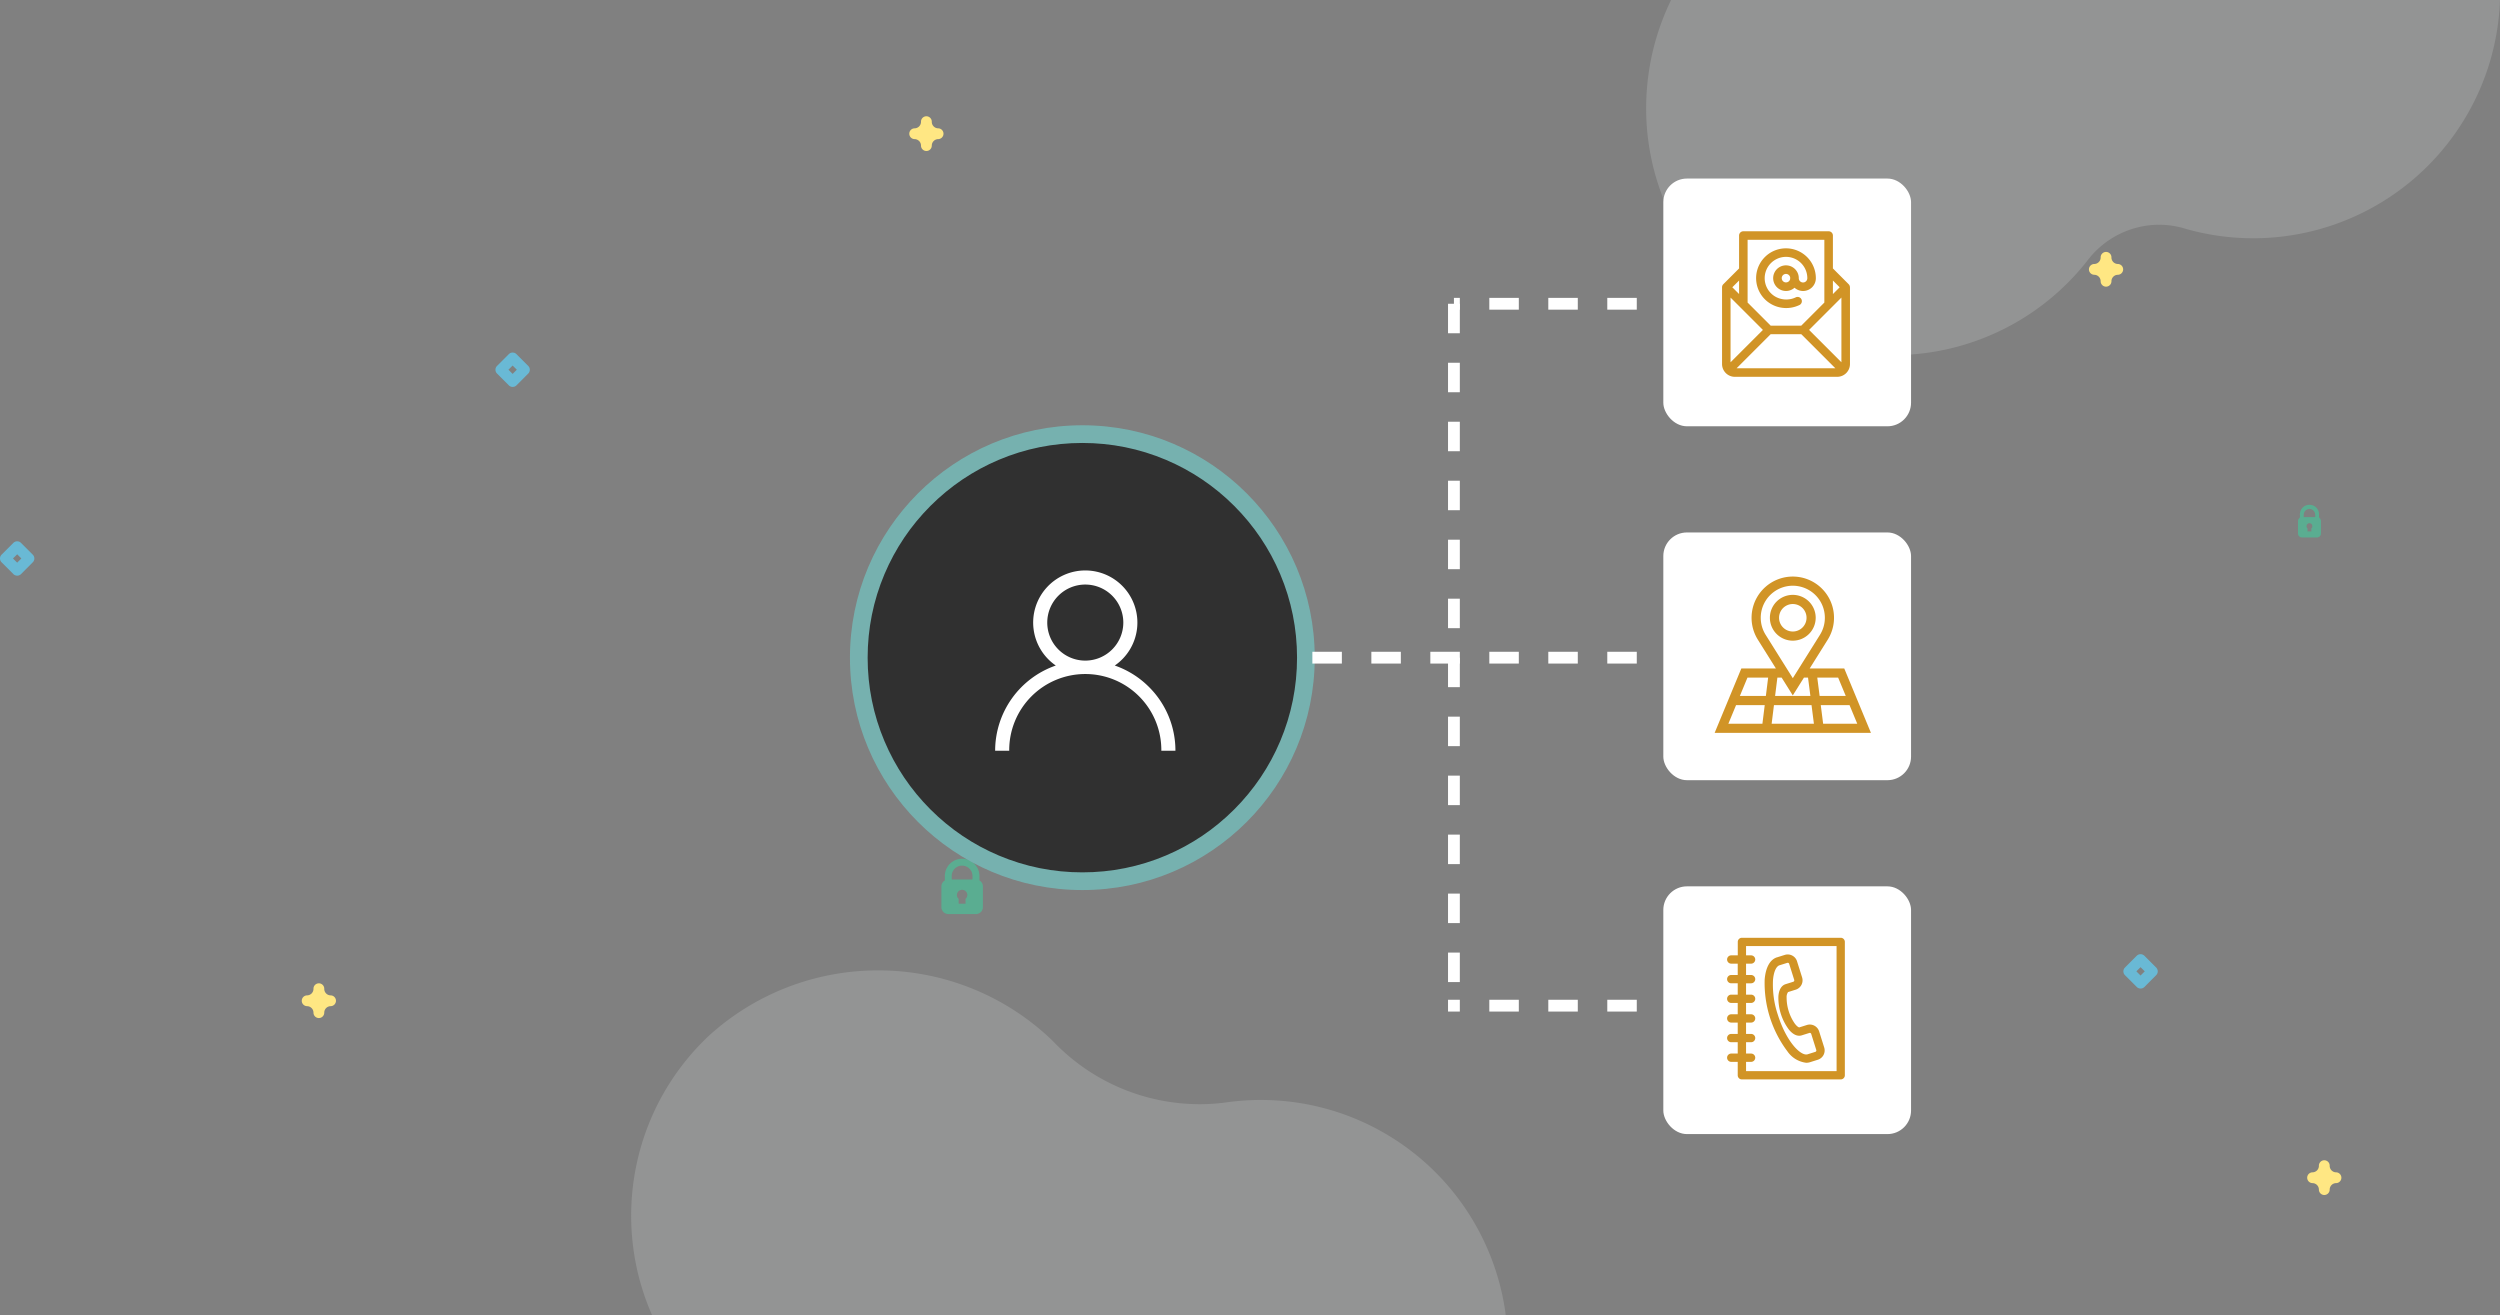 <!--
 * Copyright (c) 2021, WSO2 Inc. (http://www.wso2.com). All Rights Reserved.
 *
 * This software is the property of WSO2 Inc. and its suppliers, if any.
 * Dissemination of any information or reproduction of any material contained
 * herein in any form is strictly forbidden, unless permitted by WSO2 expressly.
 * You may not alter or remove any copyright or other notice from copies of this content."
-->

<svg id="attribute-illustration" xmlns="http://www.w3.org/2000/svg" width="423.851" height="223.001" viewBox="0 0 423.851 223.001">
  <rect x="0" y="0" width="423.851" height="223.001" fill="#808080" stroke="none"/>
  <g id="attributes" transform="translate(158 26.483)">
    <path id="Subtraction_14" data-name="Subtraction 14" d="M-8511.035-494.273a41.792,41.792,0,0,1-22.76-6.729,41.778,41.778,0,0,1-15.47-18.065,41.541,41.541,0,0,1-3.637-17.918,42.058,42.058,0,0,1,1.154-8.965,41.939,41.939,0,0,1,3.061-8.534h140.538a41.776,41.776,0,0,1-7.354,22.262,41.867,41.867,0,0,1-34.492,18.136,41.862,41.862,0,0,1-11.317-1.562l-.389-.119a15.157,15.157,0,0,0-4.252-.609,15.273,15.273,0,0,0-11.99,5.877,41.817,41.817,0,0,1-6.425,6.641A41.866,41.866,0,0,1-8492-498.84a41.854,41.854,0,0,1-8.538,3.24,41.845,41.845,0,0,1-9.147,1.31l.011,0C-8510.147-494.279-8510.605-494.273-8511.035-494.273Z" transform="translate(8674 528)" fill="#eaeef1" opacity="0.18"/>
    <path id="Subtraction_13" data-name="Subtraction 13" d="M-8436.706-623.343h-144.729a41.649,41.649,0,0,1-3.32-12.427,41.959,41.959,0,0,1,.57-12.66,41.81,41.81,0,0,1,4.356-11.971,41.788,41.788,0,0,1,8.034-10.359,42.565,42.565,0,0,1,28.658-11.064,42.476,42.476,0,0,1,29.486,11.828c.2.2.419.42.673.682a34.381,34.381,0,0,0,24.327,10.175,34.291,34.291,0,0,0,4.868-.349,42.129,42.129,0,0,1,5.563-.371,41.836,41.836,0,0,1,21.949,6.225,41.812,41.812,0,0,1,15.517,16.989,41.773,41.773,0,0,1,4.046,13.3Z" transform="translate(8534 819.861)" fill="#eaeef1" opacity="0.18"/>
    <path id="Path_96" d="M68.794,419.851a.915.915,0,0,1-.645-.267l-2-2a.914.914,0,0,1,0-1.291l2-2a.914.914,0,0,1,1.291,0l2,2a.914.914,0,0,1,0,1.291l-2,2.008a.915.915,0,0,1-.646.259Zm-.711-2.917.711.711.711-.711-.711-.708Z" transform="translate(-223.882 -348.736)" fill="rgba(96,210,250,0.7)"/>
    <path id="Path_95" d="M424.493,166.965a.914.914,0,0,1-.914-.914,1.1,1.1,0,0,0-1.1-1.1.915.915,0,0,1,0-1.829,1.1,1.1,0,0,0,1.1-1.1.915.915,0,1,1,1.829,0,1.1,1.1,0,0,0,1.1,1.1.915.915,0,0,1,0,1.829,1.1,1.1,0,0,0-1.1,1.1.914.914,0,0,1-.914.914Z" transform="translate(-528.433 -20.848)" fill="#ffe783"/>
    <path id="Path_95-2" data-name="Path_95" d="M424.493,166.965a.914.914,0,0,1-.914-.914,1.1,1.1,0,0,0-1.1-1.1.915.915,0,0,1,0-1.829,1.1,1.1,0,0,0,1.1-1.1.915.915,0,1,1,1.829,0,1.1,1.1,0,0,0,1.1,1.1.915.915,0,0,1,0,1.829,1.1,1.1,0,0,0-1.1,1.1.914.914,0,0,1-.914.914Z" transform="translate(-425.433 -167.848)" fill="#ffe783"/>
    <path id="padlock" d="M70.9,3.681V2.932a2.932,2.932,0,0,0-5.864,0v.749a1.169,1.169,0,0,0-.586,1.01V8.209a1.174,1.174,0,0,0,1.173,1.173h4.691a1.174,1.174,0,0,0,1.173-1.173V4.691a1.169,1.169,0,0,0-.586-1.01ZM67.963,1.173a1.761,1.761,0,0,1,1.759,1.759v.586H66.2V2.932a1.761,1.761,0,0,1,1.759-1.759Zm.586,5.635v.815H67.377V6.808a.88.88,0,1,1,1.173,0Z" transform="translate(-62.846 119.105)" fill="#3ad29f" opacity="0.55"/>
    <path id="Path_96-2" data-name="Path_96" d="M68.794,419.851a.915.915,0,0,1-.645-.267l-2-2a.914.914,0,0,1,0-1.291l2-2a.914.914,0,0,1,1.291,0l2,2a.914.914,0,0,1,0,1.291l-2,2.008a.915.915,0,0,1-.646.259Zm-.711-2.917.711.711.711-.711-.711-.708Z" transform="translate(-139.882 -380.736)" fill="rgba(96,210,250,0.7)"/>
    <path id="Path_95-3" data-name="Path_95" d="M424.493,166.965a.914.914,0,0,1-.914-.914,1.1,1.1,0,0,0-1.1-1.1.915.915,0,0,1,0-1.829,1.1,1.1,0,0,0,1.1-1.1.915.915,0,1,1,1.829,0,1.1,1.1,0,0,0,1.1,1.1.915.915,0,0,1,0,1.829,1.1,1.1,0,0,0-1.1,1.1.914.914,0,0,1-.914.914Z" transform="translate(-225.433 -144.848)" fill="#ffe783"/>
    <path id="Path_96-3" data-name="Path_96" d="M68.794,419.851a.915.915,0,0,1-.645-.267l-2-2a.914.914,0,0,1,0-1.291l2-2a.914.914,0,0,1,1.291,0l2,2a.914.914,0,0,1,0,1.291l-2,2.008a.915.915,0,0,1-.646.259Zm-.711-2.917.711.711.711-.711-.711-.708Z" transform="translate(136.118 -278.736)" fill="rgba(96,210,250,0.7)"/>
    <path id="Path_95-4" data-name="Path_95" d="M424.493,166.965a.914.914,0,0,1-.914-.914,1.1,1.1,0,0,0-1.1-1.1.915.915,0,0,1,0-1.829,1.1,1.1,0,0,0,1.1-1.1.915.915,0,1,1,1.829,0,1.1,1.1,0,0,0,1.1,1.1.915.915,0,0,1,0,1.829,1.1,1.1,0,0,0-1.1,1.1.914.914,0,0,1-.914.914Z" transform="translate(-188.433 9.152)" fill="#ffe783"/>
    <path id="padlock-2" data-name="padlock" d="M68.016,2.172V1.73a1.625,1.625,0,1,0-3.242,0v.442a.7.7,0,0,0-.324.6V4.843a.672.672,0,0,0,.649.692h2.594a.672.672,0,0,0,.649-.692V2.768a.7.7,0,0,0-.324-.6ZM66.392.692a1.008,1.008,0,0,1,.973,1.038v.346H65.418V1.73A1.008,1.008,0,0,1,66.39.692Zm.324,3.325V4.5h-.648V4.017a.543.543,0,0,1-.13-.572.476.476,0,0,1,.909,0,.543.543,0,0,1-.13.572Z" transform="translate(167.154 59.105)" fill="#3ad29f" opacity="0.55"/>
    <g id="Group_1063" data-name="Group 1063" transform="translate(2 9)">
      <g id="Group_657" data-name="Group 657" transform="translate(45 -56)">
        <rect id="Rectangle_656" data-name="Rectangle 656" width="42" height="42" rx="4" transform="translate(77 50.79)" fill="#fff"/>
        <g id="mail_1_" data-name="mail (1)" transform="translate(55.952 59.728)">
          <g id="Group_1059" data-name="Group 1059" transform="translate(36.783 2.892)">
            <g id="Group_1058" data-name="Group 1058">
              <path id="Path_2335" data-name="Path 2335" d="M156.06,60a5.059,5.059,0,0,0-2.724,9.324,5.165,5.165,0,0,0,5.033.275.723.723,0,0,0-.6-1.313,3.745,3.745,0,0,1-3.648-.179,3.614,3.614,0,1,1,5.558-3.046.723.723,0,0,1-1.446.011s0-.007,0-.011a2.172,2.172,0,1,0-.723,1.615,2.167,2.167,0,0,0,3.615-1.615A5.066,5.066,0,0,0,156.06,60Zm.713,5.176a.721.721,0,1,1,.005-.2A.724.724,0,0,0,156.773,65.176Z" transform="translate(-151 -60)" fill="#d19426"/>
            </g>
          </g>
          <g id="Group_1061" data-name="Group 1061" transform="translate(31)">
            <g id="Group_1060" data-name="Group 1060" transform="translate(0)">
              <path id="Path_2336" data-name="Path 2336" d="M52.687,9.493a.728.728,0,0,0-.212-.51L49.8,6.3V.723A.723.723,0,0,0,49.073,0H34.615a.723.723,0,0,0-.723.723V6.3l-2.68,2.68-.007.008a.726.726,0,0,0-.2.5h0V22.506a2.171,2.171,0,0,0,2.169,2.169h17.35a2.171,2.171,0,0,0,2.169-2.169V9.494ZM49.8,8.348l1.146,1.146L49.8,10.641ZM35.337,6.6h0V1.446H48.35V6.6h0v5.484L44.436,16H39.251l-3.914-3.914ZM33.892,8.348v2.293L32.745,9.494ZM32.446,22.207V11.239l5.484,5.484Zm1.022,1.022,5.783-5.783h5.184l5.783,5.783Zm17.773-1.022-5.484-5.484,5.484-5.484Z" transform="translate(-31)" fill="#d19426"/>
            </g>
          </g>
        </g>
      </g>
      <g id="Group_659" data-name="Group 659" transform="translate(-29 4)">
        <rect id="Rectangle_656-2" data-name="Rectangle 656-2" width="42" height="42" rx="4" transform="translate(151 50.79)" fill="#fff"/>
        <g id="map" transform="translate(159.701 58.265)">
          <path id="Path_2331" data-name="Path 2331" d="M21.975,15.583H16.114l3.052-4.87a6.989,6.989,0,1,0-11.832,0l3.054,4.872H4.526L0,26.506H26.5Zm-3.983,6.212h4.876l1.309,3.158H18.394Zm-1.163,3.158H9.664l.393-3.158h6.369Zm5.4-4.711h-4.43l-.4-3.106h3.539ZM7.815,6.989a5.436,5.436,0,1,1,10.036,2.9l-4.6,7.341-4.6-7.343a5.42,5.42,0,0,1-.834-2.9ZM13.25,20.151l1.89-3.015h.692l.4,3.106H10.25l.386-3.106h.725ZM5.564,17.136H9.071l-.386,3.106H4.277ZM3.633,21.795H8.492L8.1,24.953H2.325Zm0,0" fill="#d19426"/>
          <path id="Path_2332" data-name="Path 2332" d="M188.718,63.883a3.883,3.883,0,1,0-3.883,3.883A3.887,3.887,0,0,0,188.718,63.883Zm-6.212,0a2.33,2.33,0,1,1,2.33,2.33A2.332,2.332,0,0,1,182.506,63.883Zm0,0" transform="translate(-171.585 -56.894)" fill="#d19426"/>
        </g>
      </g>
      <g id="Group_1062" data-name="Group 1062" transform="translate(-75 -69)">
        <g id="Path_2329" data-name="Path 2329" transform="translate(59.1 105.617)" fill="#303030">
          <path d="M 39.401 77.301 C 34.283 77.301 29.32 76.299 24.648 74.323 C 20.135 72.415 16.082 69.682 12.601 66.2 C 9.12 62.719 6.387 58.666 4.478 54.153 C 2.502 49.481 1.5 44.518 1.5 39.401 C 1.5 34.283 2.502 29.32 4.478 24.648 C 6.387 20.135 9.12 16.082 12.601 12.601 C 16.082 9.12 20.135 6.387 24.648 4.478 C 29.32 2.502 34.283 1.5 39.401 1.5 C 44.518 1.5 49.481 2.502 54.153 4.478 C 58.666 6.387 62.719 9.12 66.2 12.601 C 69.682 16.082 72.415 20.135 74.323 24.648 C 76.299 29.32 77.301 34.283 77.301 39.401 C 77.301 44.518 76.299 49.481 74.323 54.153 C 72.415 58.666 69.682 62.719 66.2 66.2 C 62.719 69.682 58.666 72.415 54.153 74.323 C 49.481 76.299 44.518 77.301 39.401 77.301 Z" stroke="none"/>
          <path d="M 39.401 3 C 34.485 3 29.718 3.962 25.233 5.859 C 20.899 7.693 17.005 10.318 13.661 13.661 C 10.318 17.005 7.693 20.899 5.859 25.233 C 3.962 29.718 3 34.485 3 39.401 C 3 44.316 3.962 49.083 5.859 53.568 C 7.693 57.903 10.318 61.796 13.661 65.14 C 17.005 68.484 20.899 71.109 25.233 72.942 C 29.719 74.839 34.485 75.801 39.401 75.801 C 44.316 75.801 49.083 74.839 53.568 72.942 C 57.903 71.109 61.796 68.484 65.14 65.14 C 68.484 61.796 71.109 57.903 72.942 53.568 C 74.839 49.083 75.801 44.316 75.801 39.401 C 75.801 34.485 74.839 29.719 72.942 25.233 C 71.109 20.899 68.484 17.005 65.14 13.661 C 61.796 10.318 57.903 7.693 53.568 5.859 C 49.083 3.962 44.316 3 39.401 3 M 39.401 0 C 61.161 0 78.801 17.64 78.801 39.401 C 78.801 61.161 61.161 78.801 39.401 78.801 C 17.64 78.801 0 61.161 0 39.401 C 0 17.64 17.64 0 39.401 0 Z" stroke="none" fill="#76b1af"/>
        </g>
        <g id="user_7_" data-name="user (7)" transform="translate(83.717 130.235)">
          <g id="Group_1057" data-name="Group 1057" transform="translate(0)">
            <path id="Path_2330" data-name="Path 2330" d="M26.089,19.759a15.224,15.224,0,0,0-5.807-3.643,8.835,8.835,0,1,0-10,0A15.307,15.307,0,0,0,0,30.565H2.388a12.895,12.895,0,1,1,25.789,0h2.388A15.183,15.183,0,0,0,26.089,19.759ZM15.282,15.282A6.447,6.447,0,1,1,21.73,8.835,6.455,6.455,0,0,1,15.282,15.282Z" transform="translate(0)" fill="#fff"/>
          </g>
        </g>
      </g>
      <line id="Line_18" data-name="Line 18" y2="119" transform="translate(86.5 16.018)" fill="none" stroke="#fff" stroke-width="2" stroke-dasharray="5"/>
      <line id="Line_19" data-name="Line 19" x1="55" transform="translate(62.5 76.018)" fill="none" stroke="#fff" stroke-width="2" stroke-dasharray="5"/>
      <line id="Line_20" data-name="Line 20" x1="31" transform="translate(86.5 16.018)" fill="none" stroke="#fff" stroke-width="2" stroke-dasharray="5"/>
      <line id="Line_21" data-name="Line 21" x1="32" transform="translate(85.5 135.018)" fill="none" stroke="#fff" stroke-width="2" stroke-dasharray="5"/>
      <g id="Group_660" data-name="Group 660" transform="translate(122 64)">
        <rect id="Rectangle_656-3" data-name="Rectangle 656-3" width="42" height="42" rx="4" transform="translate(0 50.79)" fill="#fff"/>
        <g id="contacts" transform="translate(10.815 59.508)">
          <path id="Path_2333" data-name="Path 2333" d="M19.262,0H2.508a.7.7,0,0,0-.7.7V2.98H.7a.7.7,0,0,0,0,1.407H1.8V6.31H.7a.7.7,0,0,0,0,1.407H1.8V9.641H.7a.7.7,0,1,0,0,1.407H1.8v1.923H.7a.7.7,0,0,0,0,1.407H1.8V16.3H.7a.7.7,0,0,0,0,1.407H1.8V19.63H.7a.7.7,0,0,0,0,1.407H1.8v2.277a.7.7,0,0,0,.7.7H19.262a.7.7,0,0,0,.7-.7V.7a.7.7,0,0,0-.7-.7Zm-.7,22.611H3.212V21.038h.854a.7.7,0,1,0,0-1.407H3.212V17.708h.854a.7.7,0,1,0,0-1.407H3.212V14.378h.854a.7.7,0,1,0,0-1.407H3.212V11.048h.854a.7.7,0,0,0,0-1.407H3.212V7.718h.854a.7.7,0,0,0,0-1.407H3.212V4.388h.854a.7.7,0,1,0,0-1.407H3.212V1.407H18.558Zm0,0" transform="translate(0)" fill="#d19426"/>
          <path id="Path_2334" data-name="Path 2334" d="M138.953,76.624a4.538,4.538,0,0,0,3.217,1.988,2.185,2.185,0,0,0,.658-.1l.04-.014,1.271-.4a1.656,1.656,0,0,0,1.084-2.077l-.86-2.732a1.66,1.66,0,0,0-2.078-1.083l-1.3.41c-.062,0-.339-.112-.734-.627a7.755,7.755,0,0,1-1.4-4.432,1.475,1.475,0,0,1,.242-.933h0l1.3-.408a1.656,1.656,0,0,0,1.084-2.077l-.86-2.733a1.659,1.659,0,0,0-2.078-1.083l-1.312.412-.013,0c-1.177.378-1.917,1.712-2.084,3.759a19.274,19.274,0,0,0,3.817,12.127Zm-2.414-12.013c.115-1.4.532-2.352,1.117-2.535l.011,0,1.3-.408a.25.25,0,0,1,.314.163l.86,2.733a.249.249,0,0,1-.163.312l-1.311.412-.016.005c-.4.132-1.073.569-1.191,2.014A8.98,8.98,0,0,0,139.25,73c.937,1.132,1.747,1.091,2.146.966l1.312-.412a.25.25,0,0,1,.314.163l.86,2.732a.249.249,0,0,1-.163.312l-1.311.412-.028.01c-1.129.3-3.56-2.08-5.02-6.716a15.987,15.987,0,0,1-.819-5.85Zm0,0" transform="translate(-128.762 -57.419)" fill="#d19426"/>
        </g>
      </g>
    </g>
  </g>
</svg>
